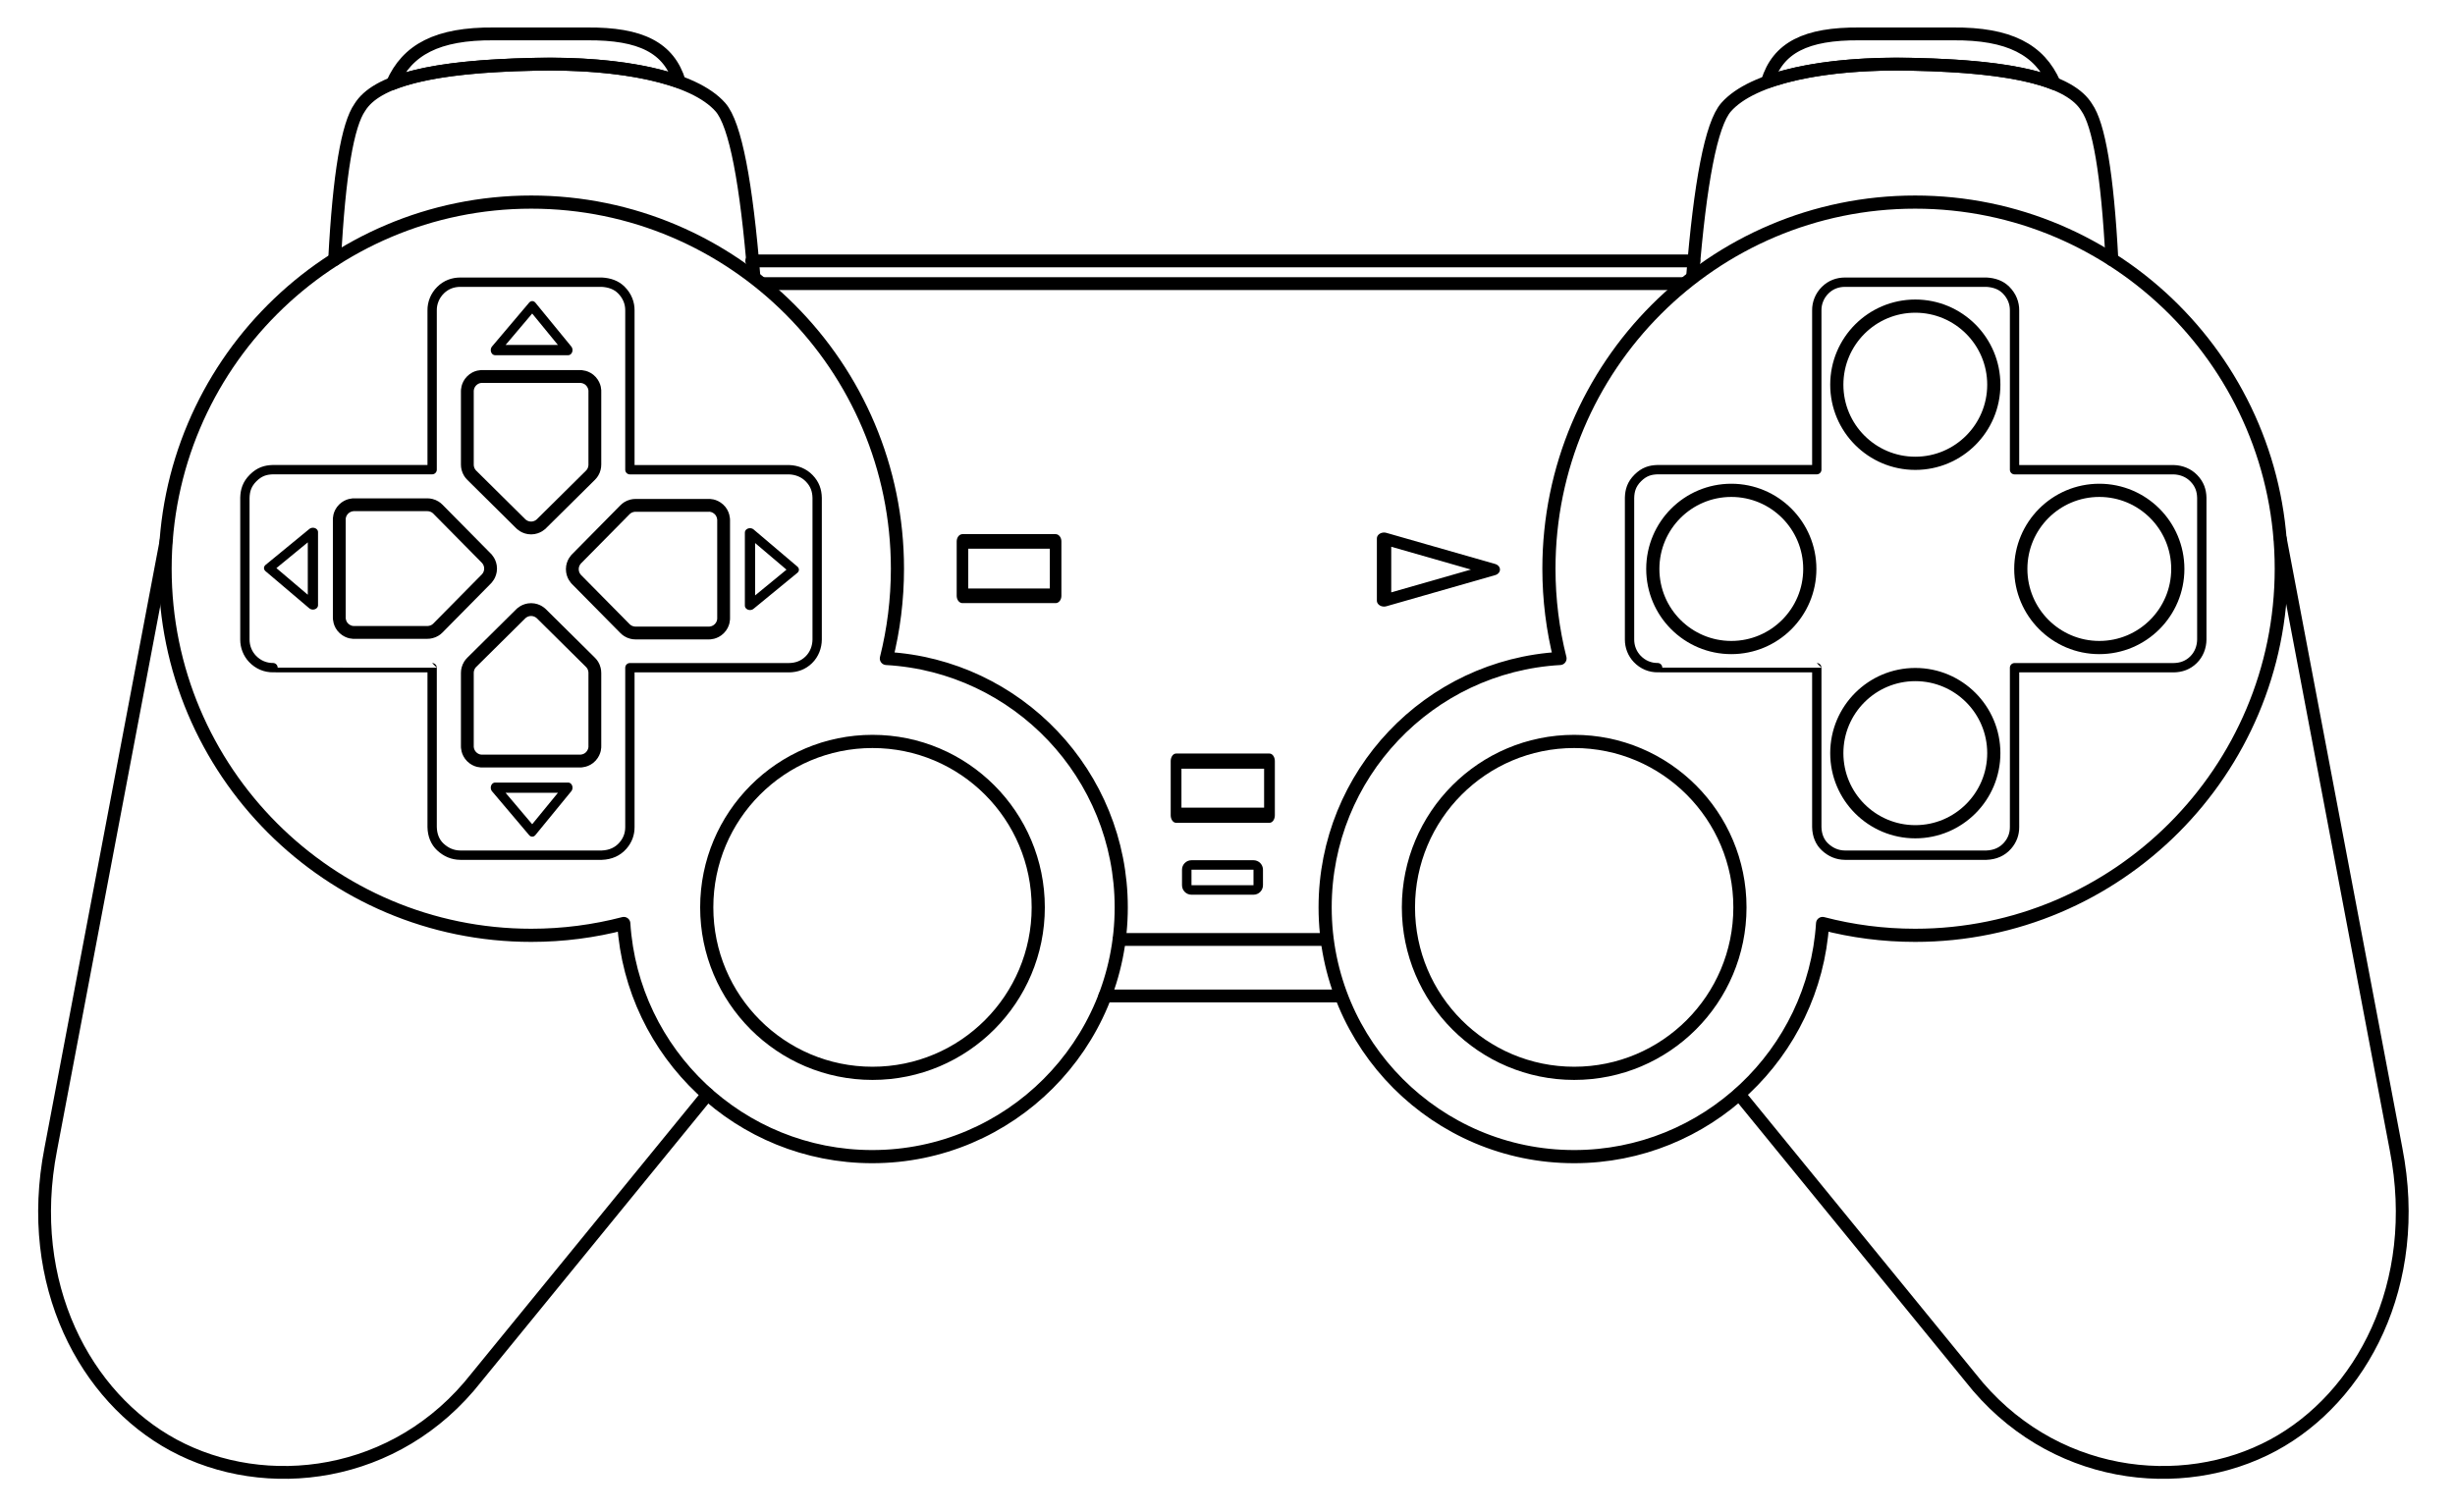 <?xml version="1.0" encoding="UTF-8" standalone="no"?><!DOCTYPE svg PUBLIC "-//W3C//DTD SVG 1.1//EN" "http://www.w3.org/Graphics/SVG/1.1/DTD/svg11.dtd"><svg width="100%" height="100%" viewBox="0 0 336 207" version="1.1" xmlns="http://www.w3.org/2000/svg" xmlns:xlink="http://www.w3.org/1999/xlink" xml:space="preserve" xmlns:serif="http://www.serif.com/" style="fill-rule:evenodd;clip-rule:evenodd;stroke-linecap:round;stroke-linejoin:round;stroke-miterlimit:10;"><g id="アートボード1" transform="matrix(0.974,0,0,1.018,3.628,2.861)"><rect x="-3.724" y="-2.812" width="343.908" height="202.447" style="fill:none;"/><g transform="matrix(1.026,0,0,0.983,0.364,0.158)"><g id="Shoulders" transform="matrix(-1,0,0,1,327.098,0)"><g id="RightShoulder" transform="matrix(-0.638,0,0,0.638,390.043,-47.51)"><path d="M471.799,87.283C474.052,79.954 480.06,76.912 491.613,77.003L511.601,77.003C523.761,76.893 530.237,80.401 533.423,87.671C526.795,85.028 516.406,83.742 502.17,83.506C490.14,83.306 479.675,84.545 471.799,87.283Z" style="fill:none;fill-rule:nonzero;stroke:black;stroke-width:2.75px;"/></g><g id="LeftShoulder" transform="matrix(0.638,0,0,0.638,-62.97,-47.51)"><path d="M471.799,87.283C474.052,79.954 480.06,76.912 491.613,77.003L511.601,77.003C523.761,76.893 530.237,80.401 533.423,87.671C526.795,85.028 516.406,83.742 502.17,83.506C490.14,83.306 479.675,84.545 471.799,87.283Z" style="fill:none;fill-rule:nonzero;stroke:black;stroke-width:2.75px;"/></g></g><g id="Structures"><g><g transform="matrix(-0.638,0,0,0.638,390.067,-47.409)"><path d="M244.307,304.183L194.663,364.924C177.498,386.792 149.328,390.052 129.615,379.41C110.782,369.244 97.62,345.016 103.288,315.962L128.135,185.071" style="fill:none;fill-rule:nonzero;stroke:black;stroke-width:2.75px;"/></g><g transform="matrix(0.638,0,0,0.638,-62.931,-47.409)"><path d="M244.307,304.183L194.663,364.924C177.498,386.792 149.328,390.052 129.615,379.41C110.782,369.244 97.62,345.016 103.288,315.962L128.135,185.071" style="fill:none;fill-rule:nonzero;stroke:black;stroke-width:2.75px;"/></g></g><g><g transform="matrix(0.638,0,0,0.638,-62.97,-47.51)"><path d="M455.784,129.119C457.404,109.054 459.755,96.371 462.996,92.706C468.68,86.275 484.326,83.106 502.846,83.507C525.316,83.994 536.859,87.04 540.388,92.742C542.993,96.436 544.839,106.963 545.805,125.406" style="fill:none;fill-rule:nonzero;stroke:black;stroke-width:2.75px;"/></g><g transform="matrix(-0.638,0,0,0.638,390.068,-47.51)"><path d="M455.784,129.119C457.404,109.054 459.755,96.371 462.996,92.706C468.68,86.275 484.326,83.106 502.846,83.507C525.316,83.994 536.859,87.04 540.388,92.742C542.993,96.436 544.839,106.963 545.805,125.406" style="fill:none;fill-rule:nonzero;stroke:black;stroke-width:2.75px;"/></g></g><g><g transform="matrix(-1,0,0,1,327.075,0)"><path d="M209.667,87.054C208.676,83.123 208.15,79.011 208.15,74.776C208.15,47.097 230.621,24.626 258.3,24.626C285.979,24.626 308.45,47.097 308.45,74.776C308.45,102.454 285.979,124.926 258.3,124.926C253.924,124.926 249.678,124.364 245.629,123.308C244.49,141.101 229.679,155.2 211.6,155.2C192.78,155.2 177.5,139.92 177.5,121.1C177.5,102.929 191.744,88.059 209.667,87.054Z" style="fill:none;stroke:black;stroke-width:1.8px;stroke-miterlimit:1.5;"/></g><path d="M209.667,87.054C208.676,83.123 208.15,79.011 208.15,74.776C208.15,47.097 230.621,24.626 258.3,24.626C285.979,24.626 308.45,47.097 308.45,74.776C308.45,102.454 285.979,124.926 258.3,124.926C253.924,124.926 249.678,124.364 245.629,123.308C244.49,141.101 229.679,155.2 211.6,155.2C192.78,155.2 177.5,139.92 177.5,121.1C177.5,102.929 191.744,88.059 209.667,87.054Z" style="fill:none;stroke:black;stroke-width:1.8px;stroke-miterlimit:1.5;"/></g><g><g transform="matrix(0.638,0,0,0.638,-62.97,-47.51)"><path d="M332.694,271.17L377.211,271.17" style="fill:none;fill-rule:nonzero;stroke:black;stroke-width:2.75px;"/></g><g transform="matrix(0.638,0,0,0.638,-62.97,-47.51)"><path d="M329.62,283.28L380.285,283.28" style="fill:none;fill-rule:nonzero;stroke:black;stroke-width:2.75px;"/></g><g transform="matrix(0.638,0,0,0.638,-62.97,-47.51)"><path d="M456.07,125.678L253.819,125.678" style="fill:none;fill-rule:nonzero;stroke:black;stroke-width:2.75px;"/></g><g transform="matrix(0.623,0,0,0.638,-57.574,-44.407)"><path d="M456.07,125.678L253.819,125.678" style="fill:none;fill-rule:nonzero;stroke:black;stroke-width:2.75px;"/></g></g></g><g id="Sticks"><g id="RightStick" transform="matrix(0.986,0,0,0.986,3.021,0.285)"><circle cx="211.549" cy="122.535" r="23.023" style="fill:none;stroke:black;stroke-width:1.83px;stroke-miterlimit:1.5;"/></g><g id="LeftStick" transform="matrix(0.986,0,0,0.986,-93.079,0.285)"><circle cx="211.549" cy="122.535" r="23.023" style="fill:none;stroke:black;stroke-width:1.83px;stroke-miterlimit:1.5;"/></g></g><g id="Buttons"><g id="SquareButton" transform="matrix(1.014,0,0,1.014,-53.933,0.563)"><circle cx="283.097" cy="73.219" r="10.603" style="fill:none;stroke:black;stroke-width:1.78px;stroke-miterlimit:1.5;"/></g><g id="CircleButton" transform="matrix(1.014,0,0,1.014,-3.533,0.563)"><circle cx="283.097" cy="73.219" r="10.603" style="fill:none;stroke:black;stroke-width:1.78px;stroke-miterlimit:1.5;"/></g><g id="CrossButton" transform="matrix(1.014,0,0,1.014,-28.733,25.762)"><circle cx="283.097" cy="73.219" r="10.603" style="fill:none;stroke:black;stroke-width:1.78px;stroke-miterlimit:1.5;"/></g><g id="TriangleButton" transform="matrix(1.014,0,0,1.014,-28.733,-24.637)"><circle cx="283.097" cy="73.219" r="10.603" style="fill:none;stroke:black;stroke-width:1.78px;stroke-miterlimit:1.5;"/></g></g><g id="Arrows"><g id="RightArrow" transform="matrix(3.9078e-17,-0.638,0.638,3.9078e-17,-53.48,206.562)"><path d="M204.222,201.356C204.242,201.337 205.076,200.429 206.473,200.435C207.864,200.441 208.696,201.356 208.696,201.356L219.2,211.74C219.218,211.758 219.65,212.166 219.891,212.75C220.167,213.415 220.146,214.001 220.146,214.001L220.146,229.734C220.146,229.734 220.244,230.849 219.304,231.892C218.359,232.94 217.025,232.914 217.025,232.914L195.954,232.914C195.926,232.914 194.721,232.997 193.705,231.982C192.729,231.005 192.774,229.793 192.774,229.793L192.774,214.005C192.774,213.977 192.757,213.4 193.031,212.753C193.29,212.142 193.72,211.744 193.72,211.744L204.222,201.356Z" style="fill:none;fill-rule:nonzero;stroke:black;stroke-width:2.75px;"/></g><g id="LeftArrow" transform="matrix(3.9078e-17,0.638,-0.638,3.9078e-17,191.081,-56.962)"><path d="M204.222,201.356C204.242,201.337 205.076,200.429 206.473,200.435C207.864,200.441 208.696,201.356 208.696,201.356L219.2,211.74C219.218,211.758 219.65,212.166 219.891,212.75C220.167,213.415 220.146,214.001 220.146,214.001L220.146,229.734C220.146,229.734 220.244,230.849 219.304,231.892C218.359,232.94 217.025,232.914 217.025,232.914L195.954,232.914C195.926,232.914 194.721,232.997 193.705,231.982C192.729,231.005 192.774,229.793 192.774,229.793L192.774,214.005C192.774,213.977 192.757,213.4 193.031,212.753C193.29,212.142 193.72,211.744 193.72,211.744L204.222,201.356Z" style="fill:none;fill-rule:nonzero;stroke:black;stroke-width:2.75px;"/></g><g id="DownArrow" transform="matrix(0.638,0,0,0.638,-62.97,-47.51)"><path d="M204.222,201.356C204.242,201.337 205.076,200.429 206.473,200.435C207.864,200.441 208.696,201.356 208.696,201.356L219.2,211.74C219.218,211.758 219.65,212.166 219.891,212.75C220.167,213.415 220.146,214.001 220.146,214.001L220.146,229.734C220.146,229.734 220.244,230.849 219.304,231.892C218.359,232.94 217.025,232.914 217.025,232.914L195.954,232.914C195.926,232.914 194.721,232.997 193.705,231.982C192.729,231.005 192.774,229.793 192.774,229.793L192.774,214.005C192.774,213.977 192.757,213.4 193.031,212.753C193.29,212.142 193.72,211.744 193.72,211.744L204.222,201.356Z" style="fill:none;fill-rule:nonzero;stroke:black;stroke-width:2.75px;"/></g><g id="UpArrow" transform="matrix(0.638,0,0,-0.638,-62.97,197.081)"><path d="M204.222,201.356C204.242,201.337 205.076,200.429 206.473,200.435C207.864,200.441 208.696,201.356 208.696,201.356L219.2,211.74C219.218,211.758 219.65,212.166 219.891,212.75C220.167,213.415 220.146,214.001 220.146,214.001L220.146,229.734C220.146,229.734 220.244,230.849 219.304,231.892C218.359,232.94 217.025,232.914 217.025,232.914L195.954,232.914C195.926,232.914 194.721,232.997 193.705,231.982C192.729,231.005 192.774,229.793 192.774,229.793L192.774,214.005C192.774,213.977 192.757,213.4 193.031,212.753C193.29,212.142 193.72,211.744 193.72,211.744L204.222,201.356Z" style="fill:none;fill-rule:nonzero;stroke:black;stroke-width:2.75px;"/></g></g><g id="Controls"><g id="AnalogLed" transform="matrix(0.243,0,0,0.148,77.189,81.689)"><rect x="337.477" y="231.499" width="34.952" height="14.34" style="fill:none;"/><g id="AnalogLedLight" transform="matrix(15.384,0,0,9.756,-2127.05,-925.357)"><rect x="160.202" y="118.59" width="2.271" height="1.452" style="fill:none;"/></g><path d="M377.772,231.499C377.772,226.657 375.38,222.731 372.429,222.731L337.477,222.731C334.526,222.731 332.134,226.657 332.134,231.499L332.134,245.839C332.134,250.681 334.526,254.607 337.477,254.607L372.429,254.607C375.38,254.607 377.772,250.681 377.772,245.839L377.772,231.499ZM372.429,231.499L337.477,231.499L337.477,245.839L372.429,245.839L372.429,231.499Z"/></g><g id="AnalogButton" transform="matrix(0.366,0,0,0.516,33.569,-18.356)"><rect x="337.477" y="231.499" width="34.952" height="14.34" style="fill:none;stroke:black;stroke-width:4.02px;"/></g><g id="SelectButton" transform="matrix(0.544,0,0,0.686,-33.878,-56.924)"><rect x="297.26" y="186.543" width="23.449" height="10.845" style="fill:none;stroke:black;stroke-width:2.91px;"/></g><g id="StartButton" transform="matrix(0.635,0,0,0.521,-61.569,-25.122)"><path d="M412.645,191.965L389.196,183.796L389.196,200.135L412.645,191.965Z" style="fill:none;fill-rule:nonzero;stroke:black;stroke-width:3.1px;"/></g></g><g id="Detail"><g id="ButtonDetail" transform="matrix(0.639,0,0,0.639,126.455,-47.666)"><path d="M185.259,212.808L185.259,246.919C185.294,248.671 185.901,250.143 187.013,251.179C188.231,252.313 189.648,252.922 191.281,252.941L221.621,252.941C223.479,252.869 225.012,252.207 226.16,250.889C227.189,249.708 227.65,248.355 227.643,246.919L227.643,212.808L261.754,212.808C263.359,212.786 264.795,212.279 265.982,211.121C267.186,209.946 267.762,208.36 267.778,206.786L267.778,176.446C267.745,174.865 267.287,173.513 266.087,172.269C264.962,171.103 263.43,170.475 261.754,170.424L227.643,170.424L227.643,136.3C227.654,134.815 227.114,133.259 225.8,131.949C224.695,130.847 223.252,130.371 221.621,130.278L191.281,130.278C189.722,130.289 188.262,130.794 187.057,131.982C185.841,133.181 185.238,134.787 185.259,136.3L185.259,170.411L151.148,170.411C149.547,170.455 148.258,170.837 146.901,172.178C145.556,173.508 145.167,174.89 145.126,176.433L145.126,206.773C145.124,208.316 145.694,209.795 146.758,210.909C147.994,212.204 149.553,212.806 151.148,212.795C151.148,212.808 185.259,212.808 185.259,212.808Z" style="fill:none;fill-rule:nonzero;stroke:black;stroke-width:2px;"/></g><g id="ArrowDetail" transform="matrix(0.639,0,0,0.639,-63.181,-47.666)"><path d="M185.259,212.808L185.259,246.919C185.294,248.671 185.901,250.143 187.013,251.179C188.231,252.313 189.648,252.922 191.281,252.941L221.621,252.941C223.479,252.869 225.012,252.207 226.16,250.889C227.189,249.708 227.65,248.355 227.643,246.919L227.643,212.808L261.754,212.808C263.359,212.786 264.795,212.279 265.982,211.121C267.186,209.946 267.762,208.36 267.778,206.786L267.778,176.446C267.745,174.865 267.287,173.513 266.087,172.269C264.962,171.103 263.43,170.475 261.754,170.424L227.643,170.424L227.643,136.3C227.654,134.815 227.114,133.259 225.8,131.949C224.695,130.847 223.252,130.371 221.621,130.278L191.281,130.278C189.722,130.289 188.262,130.794 187.057,131.982C185.841,133.181 185.238,134.787 185.259,136.3L185.259,170.411L151.148,170.411C149.547,170.455 148.258,170.837 146.901,172.178C145.556,173.508 145.167,174.89 145.126,176.433L145.126,206.773C145.124,208.316 145.694,209.795 146.758,210.909C147.994,212.204 149.553,212.806 151.148,212.795C151.148,212.808 185.259,212.808 185.259,212.808Z" style="fill:none;fill-rule:nonzero;stroke:black;stroke-width:2px;"/></g><g id="RightDetail" transform="matrix(0.43,0,0,0.365,-73.032,4.846)"><path d="M413.403,191.965L399.447,178.033L399.447,205.443L413.403,191.965Z" style="fill:none;fill-rule:nonzero;stroke:black;stroke-width:3.26px;"/></g><g id="LeftDetail" transform="matrix(-0.43,-5.26505e-17,4.46802e-17,-0.365,210.632,144.754)"><path d="M413.403,191.965L399.447,178.033L399.447,205.443L413.403,191.965Z" style="fill:none;fill-rule:nonzero;stroke:black;stroke-width:3.26px;"/></g><g id="DownDetail" transform="matrix(2.63253e-17,0.43,0.365,-2.23401e-17,-1.159,-67.032)"><path d="M413.403,191.965L399.447,178.033L399.447,205.443L413.403,191.965Z" style="fill:none;fill-rule:nonzero;stroke:black;stroke-width:3.26px;"/></g><g id="UpDetail" transform="matrix(2.63253e-17,-0.43,0.365,2.23401e-17,-1.159,216.632)"><path d="M413.403,191.965L399.447,178.033L399.447,205.443L413.403,191.965Z" style="fill:none;fill-rule:nonzero;stroke:black;stroke-width:3.26px;"/></g></g></g></g></svg>